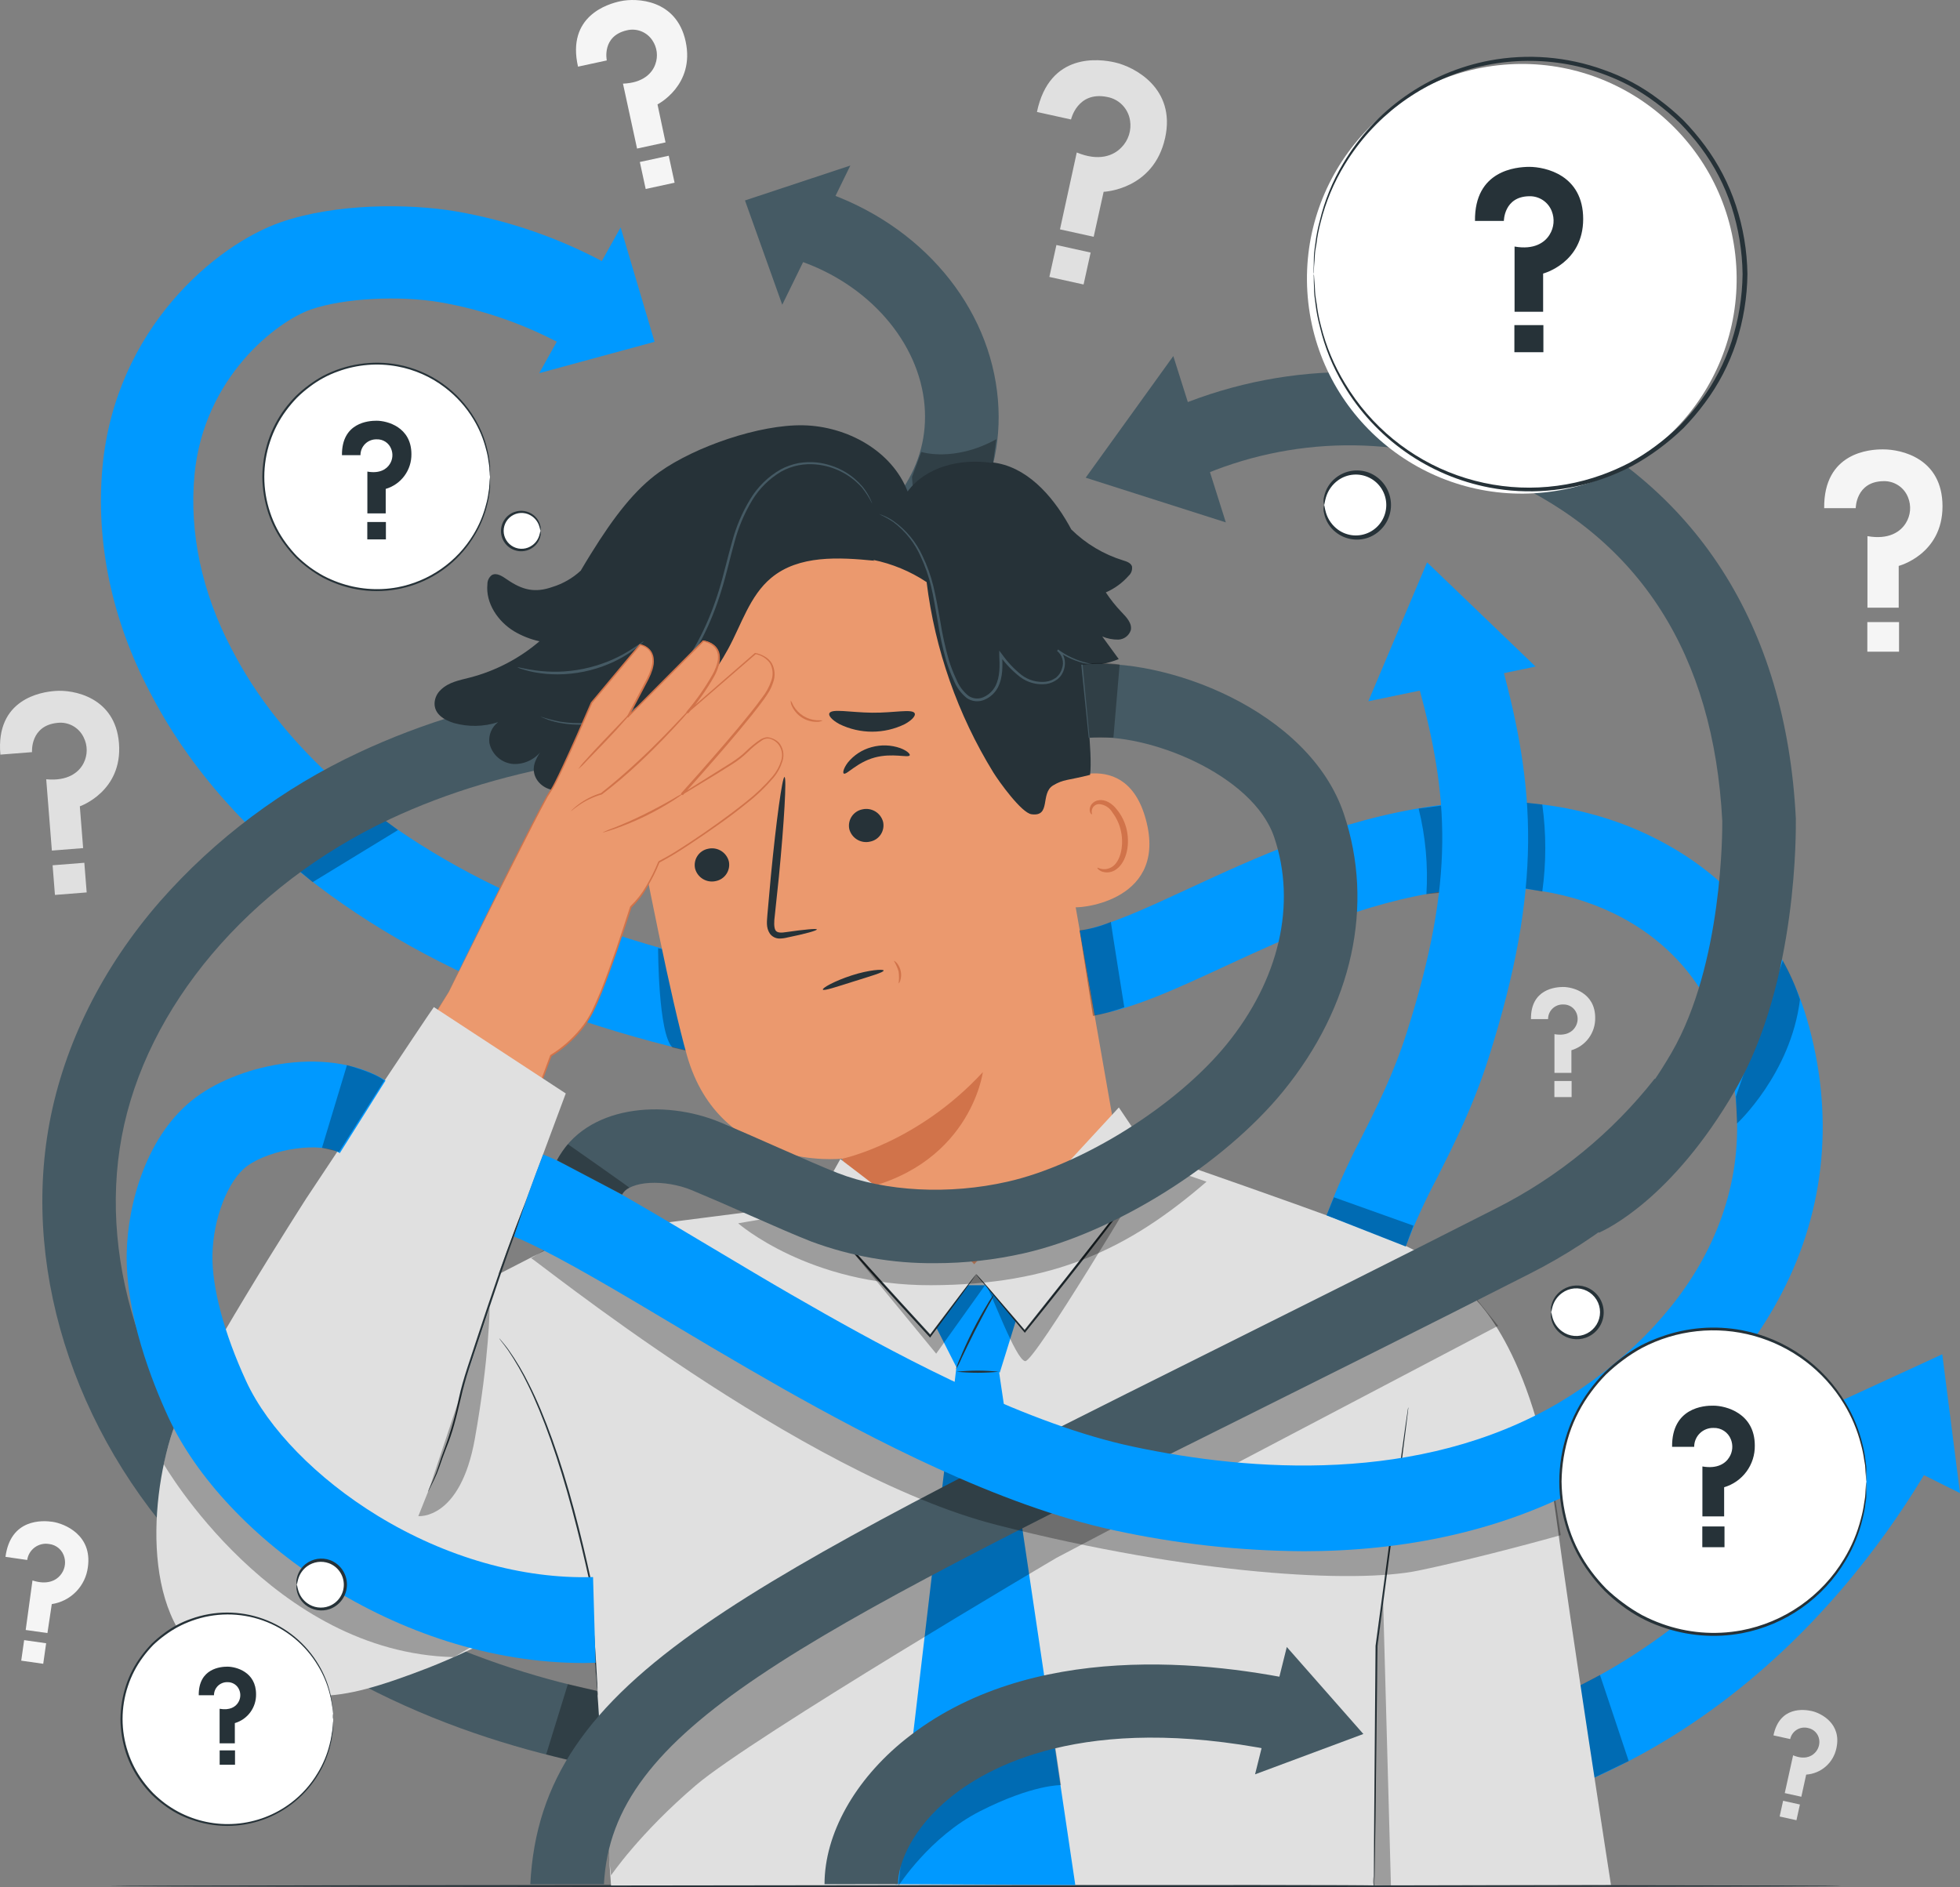 <?xml version="1.0" encoding="UTF-8"?>
<svg id="Layer_1" data-name="Layer 1" xmlns="http://www.w3.org/2000/svg" viewBox="0 0 1963.44 1890.49">
  <rect x="0" y="0" width="1963.44" height="1890.49" fill="#808080" stroke="none"/>
  <defs>
    <style>
      .cls-1, .cls-2, .cls-3, .cls-4, .cls-5, .cls-6, .cls-7, .cls-8, .cls-9, .cls-10 {
        stroke-width: 0px;
      }

      .cls-1, .cls-9 {
        fill: #000;
      }

      .cls-2 {
        fill: #e0e0e0;
      }

      .cls-3 {
        fill: #eb996e;
      }

      .cls-4 {
        fill: #455a64;
      }

      .cls-5 {
        fill: #f5f5f5;
      }

      .cls-6 {
        fill: #09f;
      }

      .cls-7 {
        fill: #d1734a;
      }

      .cls-8 {
        fill: #263238;
      }

      .cls-11, .cls-9 {
        opacity: .3;
      }

      .cls-9 {
        isolation: isolate;
      }

      .cls-10 {
        fill: #fff;
      }
    </style>
  </defs>
  <path class="cls-2" d="M.38,755.98l31.71-2.49s-2.13-26.61,25.53-29.32c5.32-.62,10.69.44,15.38,3.03,4.68,2.59,8.45,6.57,10.76,11.4,2.04,4.01,3.1,8.44,3.1,12.94s-1.06,8.93-3.1,12.94c-4.66,9.28-15.81,18.25-37.46,16.2l5.66,71.43,31.32-2.48-3.31-41.86s43.08-14.81,39.2-63.29c-3.7-46.35-46.09-53.8-63.9-52.27-13.81.96-59.89,8.01-54.89,63.77Z"/>
  <path class="cls-2" d="M84.48,864.33l-31.79,2.51,2.35,29.7,31.79-2.51-2.35-29.7Z"/>
  <path class="cls-2" d="M1533.64,1020.95h17.16c-.01-1.96.37-3.9,1.12-5.7.75-1.81,1.86-3.45,3.26-4.81,1.4-1.37,3.06-2.44,4.88-3.16,1.82-.71,3.77-1.05,5.73-1,2.88-.12,5.72.65,8.14,2.21,2.42,1.56,4.29,3.83,5.37,6.5.9,2.25,1.26,4.68,1.04,7.1-.22,2.41-1.01,4.74-2.3,6.79-2.87,4.79-9.28,9.19-20.86,7.14v38.81h16.99v-22.7c6.97-2.04,13.08-6.32,17.39-12.18,4.3-5.85,6.56-12.96,6.44-20.23,0-25.14-22.52-30.97-32.19-30.97-7.36.09-32.49,1.87-32.15,32.19Z"/>
  <path class="cls-2" d="M1574.37,1082.94h-17.25v16.12h17.25v-16.12Z"/>
  <path class="cls-5" d="M5.48,1559.65l21.78,3.14c.35-2.5,1.2-4.89,2.49-7.06,1.29-2.17,3-4.05,5.03-5.54,2.03-1.49,4.34-2.57,6.79-3.16,2.45-.59,4.99-.68,7.48-.27,3.71.4,7.2,1.94,9.99,4.41,2.79,2.48,4.73,5.76,5.56,9.39.74,3.02.75,6.17.04,9.2-.71,3.02-2.13,5.84-4.13,8.22-4.57,5.58-13.55,10.02-27.97,5.32l-6.8,49.61,21.78,3.09,4.36-29.01c9.25-1.39,17.79-5.76,24.32-12.45,6.53-6.69,10.69-15.34,11.84-24.62,4.57-32.1-23.17-43.56-35.5-45.39-9.5-1.35-41.9-3.66-47.04,35.11Z"/>
  <path class="cls-5" d="M46.23,1646.22l-22.04-3.14-2.93,20.57,22.04,3.14,2.93-20.57Z"/>
  <path class="cls-5" d="M579.03,66.77l28.83-6.23s-5.27-24.22,19.82-30.1c4.81-1.24,9.89-.94,14.51.85,4.63,1.79,8.59,4.98,11.32,9.13,2.34,3.45,3.83,7.41,4.36,11.55.52,4.14.06,8.35-1.35,12.27-3.13,9.1-12.29,18.77-32.45,19.56l14.11,65.03,28.53-6.19-8.06-38.07s37.76-19.04,28.18-63.12C677.73-.7,637.75-2.31,621.5,1.22c-12.55,2.66-54.06,14.81-42.47,65.56Z"/>
  <path class="cls-5" d="M669.91,156.01l-28.95,6.27,5.86,27.03,28.95-6.27-5.86-27.03Z"/>
  <path class="cls-2" d="M1776.57,1738.51l16.77,3.7c.41-1.92,1.2-3.73,2.33-5.33,1.12-1.6,2.56-2.96,4.23-4,1.66-1.04,3.51-1.73,5.45-2.03,1.94-.3,3.91-.22,5.81.26,2.84.53,5.45,1.93,7.46,4.01s3.33,4.73,3.77,7.58c.38,2.41.18,4.87-.58,7.19-.75,2.32-2.05,4.42-3.77,6.14-3.88,4.05-11.06,6.93-21.78,2.44l-8.37,37.85,16.6,3.66,4.87-22.17c7.26-.5,14.15-3.36,19.62-8.15,5.47-4.79,9.21-11.25,10.66-18.38,5.44-24.52-15.33-35.07-24.74-37.16-7.19-1.61-32.1-5.27-38.33,24.4Z"/>
  <path class="cls-2" d="M1803.08,1807.75l-16.84-3.72-3.48,15.74,16.84,3.72,3.48-15.74Z"/>
  <path class="cls-5" d="M1827.36,509.08h31.63s0-26.57,27.62-27.05c5.33-.2,10.57,1.27,15.03,4.2,4.45,2.93,7.87,7.17,9.8,12.14,1.66,4.15,2.33,8.64,1.94,13.1-.4,4.46-1.83,8.76-4.2,12.56-5.36,8.71-17.12,16.9-38.46,13.07v71.66h31.32v-41.82s43.87-11.37,43.87-59.72-41.51-57.02-59.24-57.02c-13.59-.22-59.89,3.05-59.29,58.89Z"/>
  <path class="cls-5" d="M1902.37,623.21h-31.76v29.66h31.76v-29.66Z"/>
  <path class="cls-2" d="M1038.76,112.16l34.15,7.54s6.36-28.66,36.24-22.56c5.79,1.05,11.1,3.88,15.2,8.1,4.1,4.22,6.78,9.61,7.67,15.42.79,4.89.41,9.9-1.1,14.61-1.52,4.72-4.12,9.01-7.62,12.52-7.92,8.23-22.52,14.11-44.65,4.97l-16.81,77.01,33.76,7.45,9.98-45.08s50.05-1.79,61.59-53.97c11.02-49.92-31.19-71.39-50.35-75.66-14.68-3.35-65.38-10.85-78.06,49.66Z"/>
  <path class="cls-2" d="M1092.55,253.02l-34.28-7.58-7.07,31.99,34.28,7.57,7.07-31.99Z"/>
  <path class="cls-8" d="M1844.56,1889.4c0,.61-388.46,1.09-867.53,1.09s-867.58-.61-867.58-1.09,388.34-1.09,867.58-1.09,867.53.35,867.53,1.09Z"/>
  <path class="cls-4" d="M851.84,165.83l-105.55,34.98,37.33,104.5,68.21-139.48Z"/>
  <path class="cls-4" d="M863.73,618.55l-34.41-65.08c67.34-35.59,101.76-87.77,96.88-146.93-5.23-63.6-56.02-121.97-126.32-145.58l23.3-69.7c99.49,33.19,168.75,115.39,176.5,209.39,7.45,88.91-42.29,168.4-135.95,217.89Z"/>
  <g class="cls-11">
    <path class="cls-1" d="M922.89,452.76s32.72,10.63,75.18-12.76l-4.36,31.88-78.41,29.75-1.69-23.91,9.28-24.96Z"/>
  </g>
  <path class="cls-6" d="M846.83,1081.94c-219.67-30.01-397.18-95.22-527.6-193.84-110.51-83.33-154.72-167.44-169.23-195.01-37.98-72.09-54.32-150.07-47.31-225.6,13.07-138.74,113.95-222.46,178.59-244.85,54.75-18.99,127.67-18.99,175.68-10.85,53.11,9.19,104.35,27.04,151.67,52.84l-44.17,81.28c-38.42-20.97-80.02-35.51-123.14-43.04-41.64-7.14-97.36-4.09-129.68,7.1-34.19,11.8-107.68,67.95-116.83,166-5.36,57.59,7.45,117.61,37.03,173.89,12.15,23.04,49.14,93.26,143.14,164.35,117.61,88.9,280.61,148.1,484.38,175.98l-12.54,91.74Z"/>
  <g class="cls-11">
    <path class="cls-1" d="M362.53,804.38l-87.55,47.31,38.25,32.02,85.42-52.14-36.11-27.18Z"/>
  </g>
  <g class="cls-11">
    <path class="cls-1" d="M659.26,949.87s0,86.55,14.51,99.53l30.49,7.23-23.35-101.58-21.65-5.18Z"/>
  </g>
  <path class="cls-6" d="M540.17,373.83l115.56-31.41-34.02-114.61-81.54,146.01Z"/>
  <path class="cls-6" d="M1429.66,1829.34l-13.07-88.56c267.33-39.21,407.33-255.26,455.07-346.34l79.28,41.55c-54.28,103.24-213.44,348.22-521.28,393.35Z"/>
  <path class="cls-6" d="M1963.44,1495.8l-17.77-139.08-135.86,62.51,153.63,76.58Z"/>
  <g class="cls-11">
    <path class="cls-1" d="M1602.81,1678.01l-21.69,11.37,13.76,92.48,36.68-17.64-28.75-86.2Z"/>
  </g>
  <path class="cls-4" d="M627.29,1774.5c-121.09-20.13-292.98-72.05-424.66-202.86-123.06-122.18-181.69-293.37-153.07-446.62,14.77-79.06,53.1-155.95,110.86-222.15,55.29-62.83,123-113.52,198.85-148.89,127.02-59.63,282.01-84.94,473.84-77.5l-2.83,73.58c-179.82-7.02-323.65,16.07-439.74,70.57-141.39,66.38-244.33,188.26-268.59,317.98-24.26,129.72,26.57,275.6,132.55,380.89,117.96,117.18,274.43,163.92,384.98,182.47l-12.2,72.53Z"/>
  <g class="cls-11">
    <path class="cls-1" d="M568.87,1687.16l-21.74,70.43,53.75,13.76-2-77.23-30.01-6.97Z"/>
  </g>
  <path class="cls-3" d="M628.16,773.75c-10.48-55.99.51-113.87,30.79-162.11,30.28-48.24,77.62-83.3,132.6-98.2l11.32-3.05c124.06-26.14,215.49,64.77,238.09,189.53l83.25,475.1-163.83,144.75-91.48-52.27c-7.88-34.85-24.79-106.81-25.05-106.76-.26.05-122.36,13.64-155.68-103.36-15.99-56.59-39.68-175.59-60.02-283.62Z"/>
  <path class="cls-7" d="M844,1160.74s75.18-15.77,140.57-86.68c0,0-12.81,98.22-132.81,119.48l-7.76-32.8Z"/>
  <path class="cls-8" d="M696.29,870.11c1.15,4.37,3.96,8.12,7.83,10.47,3.87,2.34,8.5,3.09,12.91,2.08,2.17-.43,4.23-1.28,6.07-2.51,1.83-1.23,3.41-2.81,4.62-4.66,1.22-1.85,2.05-3.91,2.47-6.09.41-2.17.38-4.41-.09-6.56-1.15-4.39-3.96-8.15-7.84-10.49-3.88-2.34-8.52-3.08-12.93-2.06-2.17.43-4.23,1.28-6.07,2.51-1.83,1.23-3.4,2.82-4.61,4.66-1.22,1.85-2.05,3.92-2.45,6.09-.41,2.17-.37,4.4.1,6.56Z"/>
  <path class="cls-8" d="M667.36,818.84c2.66,1.61,12.81-11.24,30.88-16.08,18.08-4.83,33.72.56,34.85-2.18.69-1.22-2.49-4.62-9.41-7.23-9.27-3.31-19.33-3.66-28.8-1-9.39,2.52-17.73,7.97-23.83,15.55-4.18,5.57-5.01,10.24-3.7,10.93Z"/>
  <path class="cls-8" d="M850.79,830.64c1.17,4.38,3.98,8.12,7.86,10.46,3.88,2.34,8.52,3.07,12.92,2.04,2.17-.42,4.24-1.26,6.09-2.49,1.84-1.23,3.42-2.81,4.64-4.66,1.22-1.85,2.05-3.92,2.46-6.1.41-2.18.36-4.41-.11-6.57-1.17-4.37-3.98-8.11-7.84-10.44-3.87-2.33-8.49-3.07-12.9-2.06-2.17.42-4.24,1.27-6.08,2.5-1.84,1.23-3.42,2.81-4.64,4.66-1.22,1.85-2.06,3.92-2.47,6.09-.41,2.18-.39,4.41.08,6.57Z"/>
  <path class="cls-8" d="M845.31,774.97c2.7,1.61,13.07-11.24,30.88-16.08,17.82-4.83,33.76.57,35.11-2.18.7-1.22-2.48-4.62-9.41-7.23-9.29-3.27-19.35-3.61-28.84-.96-9.38,2.51-17.72,7.95-23.83,15.51-4.36,5.88-5.18,10.24-3.92,10.93Z"/>
  <path class="cls-8" d="M818.26,931.09c0-1.04-11.94,0-30.49,2.66-4.75.78-9.37,1.04-10.98-1.87-1.61-2.92-1.43-8.71-.65-14.5,1.31-12.33,2.66-25.22,4.09-38.77,5.36-55.06,7.89-99.88,5.66-100.19-2.22-.31-8.36,44.3-13.68,99.36-1.22,13.53-2.38,26.49-3.49,38.85-.3,5.71-1.69,12.46,2.53,18.73,1.09,1.47,2.5,2.68,4.12,3.52,1.62.85,3.42,1.31,5.25,1.36,2.73-.01,5.45-.36,8.1-1.04,18.39-3.75,29.75-6.97,29.54-8.1Z"/>
  <path class="cls-8" d="M916.35,714.64c-2.39-4.83-20.69-.39-42.78-.65-22.08-.26-40.38-4.36-42.78.61-1.04,2.31,2.53,6.71,10.19,10.85,10.17,4.97,21.35,7.55,32.67,7.55s22.5-2.58,32.67-7.55c7.45-4.05,11.07-8.49,10.02-10.81Z"/>
  <path class="cls-8" d="M652.12,766c4.83,3.18,18.47-4.88,36.15-9.63,17.69-4.75,33.46-5.57,35.81-10.76,1-2.48-2.44-6.01-9.97-8.23-10.28-2.53-21.05-2.26-31.19.79-10.19,2.69-19.45,8.11-26.79,15.68-5.18,5.84-6.19,10.59-4.01,12.16Z"/>
  <path class="cls-3" d="M1055.05,786.73c1.74-1.39,74.49-43.08,93.74,37.9,19.25,80.98-73.22,86.25-74.05,83.94-.83-2.31-19.69-121.84-19.69-121.84Z"/>
  <path class="cls-7" d="M1099.35,869.37c.3-.35,1.65.66,4.36,1.18,3.69.61,7.48-.22,10.59-2.31,7.84-5.19,11.8-20.48,8.71-35.16-1.43-6.98-4.41-13.56-8.71-19.25-1.36-2.32-3.26-4.28-5.53-5.72-2.27-1.44-4.86-2.32-7.54-2.55-1.72-.06-3.41.5-4.77,1.57-1.36,1.07-2.29,2.58-2.64,4.27-.56,2.53.35,4.01,0,4.36-.34.34-2.04-.96-2.22-4.36-.01-2.12.69-4.17,2-5.83,1.83-2.22,4.46-3.63,7.32-3.92,6.32-1.05,13.33,3.35,17.68,9.06,5.13,6.18,8.66,13.52,10.28,21.39,3.35,16.42-1.39,33.67-12.29,39.86-2.02,1.14-4.28,1.81-6.6,1.97-2.32.16-4.65-.21-6.81-1.06-3.23-1.57-4.09-3.27-3.83-3.49Z"/>
  <path class="cls-8" d="M435.32,704.32c.29-5.09,2.56-9.88,6.32-13.33,7.93-7.71,18.77-9.54,29.05-12.2,25.69-6.66,49.53-19.08,69.7-36.33-8.96-1.99-17.54-5.39-25.44-10.06-16.2-9.89-28.53-28.1-26.7-47-.04-1.77.33-3.53,1.08-5.13.75-1.6,1.88-3.01,3.27-4.1,4.84-2.87,10.67,1.18,15.34,4.36,15.29,10.54,27.79,13.68,45.34,7.53,10.65-3.26,20.42-8.89,28.58-16.47l.74-1.35c3.18-5.36,6.27-10.5,9.37-15.46,23.21-37.5,44.38-64.69,68.73-81.98,35.68-25.4,100.19-47.65,143.97-46.74,43.77.91,88.81,25.48,104.54,66.3,18.43-25.05,53.14-33.19,83.98-28.66l.66-.48c33.97,3.66,59.72,32.49,76.62,62.25.96,1.61,1.79,3.27,2.7,4.92,14.61,14.38,32.46,25.03,52.06,31.06,3.44,1.04,7.4,2.39,8.71,5.79.31,1.76.17,3.56-.42,5.25-.59,1.69-1.6,3.19-2.94,4.38-6.29,7.15-14.08,12.82-22.82,16.6,4.63,7,9.88,13.58,15.68,19.64,4.97,5.18,10.89,11.32,9.32,18.29-.87,2.63-2.53,4.95-4.75,6.62-2.22,1.67-4.89,2.63-7.67,2.74-5.55.08-11.05-.99-16.16-3.13l16.51,22.61c-10.93,4.64-22.79,6.65-34.63,5.88.52,31.49,8.71,88.03,5.92,110.12-21.39,5.53-27.14,4.36-37.11,10.63-13.07,8.02-1.61,31.54-21.56,28.84-10.11-1.35-32.8-33.11-38.2-41.82-35.71-58.06-58.51-123.11-66.87-190.75-16.33-10.83-34.6-18.4-53.79-22.3l1.7.91c-35.85-3.53-75.97-5.88-103.63,17.21-21.47,17.86-29.71,46.57-43.08,71.09-25.35,46.48-59.5,76.23-110.42,90.78,3.92,36.86,16.55,95.57,22.82,129.33l-44.48-59.89v.3c-3.22-3.39-6.1-6.88-8.71-10.36l-.91-1.05c-4.36-5.79-9.01-11.36-13.94-16.68l-.26.34c-14.24,20.26-46.7,2.27-37.11-20.56,1.92-4.54,4.5-8.77,7.67-12.54-3.14,4.93-7.5,8.97-12.66,11.72-5.16,2.75-10.94,4.11-16.79,3.96-5.83-.35-11.38-2.62-15.79-6.45-4.41-3.83-7.44-9-8.61-14.72-.49-3.92.06-7.9,1.59-11.55,1.53-3.65,3.99-6.83,7.13-9.23-14.4,4.67-29.87,4.96-44.43.83-9.32-2.92-19.56-8.75-19.21-19.95Z"/>
  <path class="cls-4" d="M880.33,514.88c5.01,2.31,9.85,4.99,14.46,8.01,12.05,9.05,21.56,21.05,27.62,34.85,4.38,9.42,7.81,19.25,10.24,29.36,2.66,10.89,4.36,22.78,6.71,35.28,1.99,13.23,4.79,26.33,8.41,39.2,2.03,6.79,4.56,13.41,7.58,19.82,2.76,6.97,7.26,13.12,13.07,17.86,2.61,1.81,5.66,2.92,8.83,3.2,3.17.28,6.36-.27,9.25-1.59,5.6-2.43,10.2-6.68,13.07-12.07,5.49-10.71,4.7-22.47,4.36-32.84l-2.44.87c5.72,8.07,12.58,15.26,20.38,21.34,7.47,5.64,16.84,8.17,26.14,7.06,4.3-.58,8.36-2.35,11.72-5.09,3.1-2.66,5.3-6.2,6.31-10.15,1.03-3.63,1.03-7.47,0-11.1-.97-3.38-3.1-6.31-6.01-8.28l-.96,1.39c8.97,6.44,19.2,10.89,30.01,13.07,2.87.61,5.78,1,8.71,1.18.99.12,1.98.12,2.96,0-.95-.28-1.93-.46-2.92-.52-2.93-.37-5.84-.89-8.71-1.57-10.53-2.53-20.45-7.11-29.19-13.5l-1,1.43c2.55,2.02,4.41,4.78,5.31,7.91.9,3.12.8,6.46-.3,9.52-.96,3.53-2.96,6.69-5.75,9.06-3.08,2.39-6.76,3.9-10.63,4.36-8.66.93-17.34-1.5-24.26-6.79-7.53-6.01-14.16-13.07-19.69-20.95l-2.61-3.4v4.36c.48,10.37,1.04,21.78-3.96,31.36-2.59,4.78-6.68,8.57-11.63,10.8-2.45,1.15-5.17,1.62-7.87,1.38-2.7-.24-5.29-1.18-7.51-2.73-5.42-4.44-9.61-10.19-12.15-16.73-2.98-6.28-5.49-12.77-7.49-19.42-3.61-12.71-6.45-25.63-8.49-38.68-2.18-12.5-4.36-24.39-7.01-35.41-2.53-10.24-6.12-20.18-10.72-29.66-6.33-13.95-16.25-25.98-28.75-34.85-4.58-3.27-9.67-5.74-15.07-7.32Z"/>
  <path class="cls-4" d="M541.61,717.95s.35.22,1.13.57l3.48,1.43c1.87.84,3.81,1.52,5.79,2.05,2.66.84,5.37,1.52,8.1,2.05,17.61,3.42,35.78,2.37,52.88-3.05,25.46-7.91,48.09-23.04,65.12-43.56,19.6-22.7,34.32-52.71,44.43-85.47,5.18-16.42,8.71-32.8,13.07-48.22,3.91-14.91,9.91-29.2,17.82-42.43,7.18-11.9,17.21-21.83,29.19-28.88,5.44-3.03,11.32-5.17,17.43-6.36,5.74-1.07,11.61-1.34,17.42-.79,17.67,1.64,34.06,9.88,45.91,23.09,4.05,5.03,7.53,10.49,10.36,16.29-.07-.42-.2-.83-.39-1.22l-1.44-3.49c-2.07-4.39-4.66-8.51-7.71-12.29-4.96-5.86-10.84-10.86-17.43-14.81-8.83-5.22-18.68-8.48-28.88-9.58-5.94-.58-11.94-.36-17.82.65-6.38,1.2-12.55,3.38-18.25,6.49-12.4,7.13-22.78,17.29-30.18,29.53-8.16,13.38-14.32,27.88-18.3,43.04-4.57,15.55-8.06,31.88-13.07,48.13-10.02,32.54-24.57,62.2-43.56,84.63-16.69,20.24-38.82,35.26-63.77,43.3-16.78,5.47-34.65,6.81-52.06,3.88-6.52-1.29-12.97-2.96-19.3-5.01Z"/>
  <path class="cls-4" d="M518.35,668.51c1.56.86,3.23,1.51,4.97,1.92,4.61,1.48,9.33,2.62,14.11,3.4,7.1,1.19,14.28,1.77,21.47,1.74,17.7-.08,35.21-3.7,51.49-10.63,6.63-2.81,12.99-6.19,19.04-10.1,4.07-2.61,7.95-5.53,11.59-8.72,2.57-2.26,3.92-3.57,3.79-3.74-.13-.17-6.06,4.36-16.47,10.71-6.07,3.62-12.4,6.76-18.95,9.41-16.08,6.49-33.19,10.02-50.53,10.42-7.08.13-14.15-.25-21.17-1.13-11.98-1.53-19.21-3.79-19.34-3.27Z"/>
  <path class="cls-8" d="M885.16,972.29c.31,1.79-13.37,5.71-29.97,10.93-16.59,5.23-30.14,9.8-30.88,8.15-.74-1.65,11.89-8.71,28.97-14.24,17.08-5.53,31.88-6.53,31.88-4.84Z"/>
  <path class="cls-7" d="M824.18,721.74c-1.86,1.04-3.98,1.52-6.1,1.39-5.14.08-10.18-1.36-14.5-4.13-4.38-2.7-7.87-6.6-10.07-11.24-1.04-1.85-1.52-3.97-1.39-6.1,1.01,1.75,1.93,3.55,2.74,5.4,2.42,4.12,5.8,7.61,9.85,10.15,4.05,2.52,8.66,4.01,13.41,4.36,2.02-.05,4.04.02,6.06.17Z"/>
  <path class="cls-7" d="M900.19,985.15c.55-3.94.55-7.95,0-11.89-1.14-3.81-2.77-7.45-4.83-10.84,0,0,1.44.52,3,2.26,1.99,2.38,3.36,5.22,3.98,8.26.63,3.04.48,6.19-.41,9.16-.61,2-1.48,3.18-1.75,3.05Z"/>
  <path class="cls-3" d="M449.57,993.77s95.39-193.49,101.93-201.29c6.54-7.8,41.3-88.69,41.3-88.69l48.44-58.11s22.82,3.44,8.32,32.93l-20.61,39.2,75.75-76.1s22.47,2.61,13.72,26.44c-6.49,17.73-29.62,45.13-29.62,45.13l67.99-59.02s28.31,4.36,14.72,34.06c-8.71,19.3-88.12,106.9-88.12,106.9,0,0,39.55-24.44,52.27-32.54,12.72-8.1,25.4-25.74,34.63-24.09,9.23,1.65,25.35,15.99,1.3,43.25-24.05,27.27-91.48,70.74-101.45,76.14l-9.89,5.4s-11.67,30.49-28.19,44.95c0,0-27.14,85.98-40.81,109.64-9.78,15.99-23.22,29.42-39.2,39.2l-41.73,112.73-119.57-82.02,58.81-94.14Z"/>
  <path class="cls-7" d="M449.57,993.77s-1.26,2.18-3.79,6.27c-2.53,4.1-6.27,10.28-11.2,18.3l-43.21,69.69v-.61l119.18,82.29-1.05.3c12.5-33.8,26.57-71.87,41.65-112.77.07-.17.19-.31.34-.4,11.43-7.06,21.6-15.96,30.1-26.35,4.41-5.36,8.2-11.21,11.28-17.43,3.05-6.31,5.88-13.07,8.71-19.64,10.59-26.92,20.17-55.58,29.66-85.16.06-.14.15-.28.26-.39,6.22-5.95,11.56-12.75,15.85-20.21,4.64-7.83,8.69-16,12.11-24.44.08-.2.22-.36.39-.48,5.01-2.79,10.15-5.4,14.99-8.45,4.83-3.05,9.8-6.14,14.68-9.37,9.76-6.45,19.52-13.07,29.19-20.04,9.67-6.97,19.38-14.2,28.79-21.78,9.62-7.52,18.46-15.98,26.4-25.26,3.94-4.69,6.9-10.13,8.71-15.99.91-2.85,1.08-5.89.49-8.82-.59-2.93-1.91-5.67-3.85-7.96-1.99-2.22-4.53-3.89-7.36-4.83-1.4-.41-2.87-.5-4.31-.28s-2.81.77-4.01,1.58c-5.24,3.47-10.12,7.45-14.55,11.89-4.63,4.5-9.73,8.5-15.2,11.94l-16.42,10.28-33.58,20.39c-.11.07-.23.12-.35.14-.13.02-.26.02-.39-.01-.13-.03-.25-.08-.35-.16-.11-.07-.2-.17-.26-.28-.12-.17-.19-.37-.19-.59s.07-.42.19-.59l18.29-20.51c17.43-19.87,34.85-39.68,50.97-59.89,4.05-5.05,8.01-10.15,11.76-15.38,3.93-4.97,7-10.56,9.06-16.55,1.1-2.86,1.58-5.91,1.39-8.96-.18-3.06-1.03-6.03-2.48-8.73-1.77-2.47-4.01-4.56-6.58-6.16-2.58-1.6-5.45-2.67-8.44-3.16h.78l-68.08,58.94c-.18.17-.42.28-.68.28s-.49-.1-.67-.28c-.14-.18-.22-.41-.22-.63s.08-.45.22-.63c9.74-11.45,18.39-23.79,25.83-36.86,1.8-3.19,3.26-6.56,4.36-10.06,1.2-3.34,1.57-6.93,1.09-10.45-.54-3.46-2.38-6.57-5.14-8.72-2.78-2.12-6.04-3.49-9.5-4.01l.74-.26-75.71,75.97c-.16.16-.38.25-.61.25s-.45-.09-.61-.25c-.11-.15-.17-.33-.17-.52s.06-.37.17-.52l20.17-38.29c1.56-3.1,2.85-6.32,3.87-9.62.49-1.63.86-3.29,1.14-4.97.15-1.65.15-3.32,0-4.97-.24-3.27-1.61-6.35-3.88-8.71-2.31-2.25-5.23-3.77-8.41-4.36l.7-.3-48.52,58.02c-9.89,22.83-19.48,44.56-29.01,64.91-2.4,5.09-4.79,10.1-7.28,14.98-1.26,2.44-2.52,4.79-3.96,7.14-1.44,2.35-2.92,4.36-4.36,6.75-5.14,9.23-9.8,18.38-14.38,27.18-18.12,35.28-33.41,65.86-46,90.91l-28.88,57.72c-3.27,6.58-5.79,11.59-7.54,14.99-1.74,3.39-2.61,5.09-2.61,5.09,0,0,.78-1.74,2.44-5.18l7.36-15.11,28.49-57.89c12.46-25.09,27.66-55.71,45.69-91.08,4.58-8.71,9.19-17.94,14.33-27.23,1.33-2.36,2.78-4.64,4.36-6.84,1.39-2.22,2.66-4.66,3.87-7.06,2.49-4.84,4.84-9.85,7.23-14.95,9.5-20.34,19.04-42.08,28.88-64.94l48.56-58.11c.09-.1.2-.17.31-.22.12-.05.26-.06.39-.04,3.54.64,6.8,2.36,9.32,4.93,2.54,2.61,4.09,6.03,4.36,9.67.2,1.78.2,3.57,0,5.36-.27,1.76-.65,3.51-1.13,5.23-1.07,3.39-2.41,6.7-4.01,9.89l-20.13,38.38-1.35-1c24.22-24.39,49.47-49.76,75.75-76.1.12-.06.24-.09.37-.09s.25.03.37.09c3.78.55,7.36,2.05,10.41,4.36,3.11,2.41,5.18,5.92,5.79,9.8.56,3.81.18,7.69-1.09,11.32-1.07,3.62-2.53,7.11-4.36,10.41-7.5,13.21-16.26,25.66-26.14,37.2l-1.35-1.31,67.99-59.06c.1-.09.22-.15.35-.19.13-.04.26-.05.39-.03,3.24.61,6.35,1.77,9.19,3.44,2.93,1.63,5.4,3.96,7.19,6.79,1.6,2.93,2.55,6.17,2.78,9.5.23,3.33-.26,6.67-1.43,9.8-1,3.12-2.33,6.13-3.96,8.97-1.61,2.83-3.53,5.44-5.36,8.1-3.83,5.27-7.8,10.37-11.85,15.46-16.24,20.26-33.5,40.08-51.05,59.98l-18.29,20.52-1.22-1.48,33.02-20.65c10.89-7.06,22.35-13.07,31.36-21.78,4.57-4.54,9.57-8.61,14.94-12.16,1.46-.82,3.03-1.43,4.66-1.83,1.71-.34,3.49-.23,5.14.35,3.1.81,5.95,2.4,8.27,4.62,2.15,2.51,3.63,5.53,4.29,8.77.66,3.24.49,6.59-.5,9.75-1.83,6.1-4.86,11.78-8.93,16.68-8,9.41-16.95,17.99-26.7,25.57-9.45,7.71-19.12,14.94-28.84,21.78-9.71,6.84-19.51,13.64-29.32,20.04-4.88,3.23-9.76,6.36-14.72,9.41-4.97,3.05-10.07,5.71-15.03,8.49l.4-.48c-3.44,8.55-7.54,16.8-12.29,24.7-4.32,7.67-9.72,14.69-16.03,20.83l.26-.44c-9.54,29.66-19.13,58.28-29.8,85.29-2.66,6.71-5.49,13.33-8.71,19.74-3.16,6.33-7.02,12.29-11.5,17.77-8.61,10.52-18.92,19.53-30.49,26.66l.35-.4-42.08,112.73c-.03.09-.07.16-.12.23-.06.07-.12.12-.21.16-.08.04-.16.06-.25.06-.09,0-.17-.02-.25-.05l-119.09-82.5c-.07-.09-.11-.2-.11-.31s.04-.22.11-.3c18.86-30.14,33.58-53.62,43.56-69.69l11.41-18.12c2.35-4.27,3.96-6.36,3.96-6.36Z"/>
  <path class="cls-7" d="M699.64,701.05c-1.22,1.87-2.6,3.64-4.14,5.27-2.79,3.31-6.92,8.06-12.06,13.81-10.41,11.5-25.05,27.14-42.3,43.3-12.13,11.48-24.87,22.3-38.16,32.41-8.25,2.34-16.07,6.02-23.13,10.89-5.05,3.48-7.58,5.88-7.71,5.75-.13-.13.52-.74,1.69-1.87,1.75-1.64,3.58-3.18,5.49-4.62,6.99-5.2,14.83-9.14,23.17-11.63h-.26c11.02-8.71,24.17-19.82,37.81-32.62,17.43-16.12,31.98-31.54,42.6-42.78l12.55-13.37c1.37-1.62,2.85-3.13,4.44-4.53Z"/>
  <path class="cls-7" d="M632.52,713.29c-2.09,3.22-4.47,6.22-7.14,8.97-4.62,5.36-11.2,12.59-18.69,20.38l-19.16,19.87c-2.54,2.88-5.29,5.56-8.23,8.01,2.1-3.2,4.51-6.19,7.19-8.93,4.7-5.32,11.37-12.51,18.82-20.3l19.08-19.95c2.5-2.9,5.22-5.59,8.15-8.06Z"/>
  <path class="cls-7" d="M685.14,794.27c-.83.87-1.77,1.63-2.78,2.26-1.87,1.35-4.62,3.23-8.1,5.49-9.09,5.76-18.48,11.01-28.14,15.73-9.68,4.69-19.61,8.84-29.75,12.41-3.92,1.35-7.1,2.39-9.32,3-1.12.42-2.29.68-3.48.79,4.01-1.92,8.12-3.61,12.33-5.05,7.62-3.05,18.08-7.45,29.36-13.07,11.28-5.62,21.17-10.98,28.27-15.11,3.74-2.38,7.63-4.53,11.63-6.45Z"/>
  <path class="cls-2" d="M434.63,1008.89c-4.36,5.53-127.8,191.67-127.8,191.67,0,0-116.74,181.9-133.82,233.09-24.92,74.71-30.49,204.25,50.09,238.97,80.59,34.72,108.33,35.85,205.56-1.65,60.37-23.77,116.99-56.14,168.1-96.09l-19.08-338.55-78.41,40.25,67.48-181.16-132.12-86.51Z"/>
  <path class="cls-2" d="M1473.22,1296.99s62.77,50.22,85.51,221.37c14.33,108.07,55.06,369.91,55.06,369.91l-237.31.52s-47.7-337.85-42.82-342.94c4.88-5.1,139.57-248.86,139.57-248.86Z"/>
  <path class="cls-2" d="M577.68,1236.31l267.15-34.28s50.4,80.72,149.06,64.95c138.52-22.13,135.04-119.84,135.04-119.84,0,0,230.51,79.15,275.12,99.14,26.48,11.66,50.09,28.96,69.18,50.7,0,0-81.89,317.99-84.46,321.82-2.57,3.84-18.07,272.99-12.28,270.08,2.48-1.31-751.89,0-764.39,0l-22.7-320.95-78.84-273.73,67.13-57.89Z"/>
  <path class="cls-8" d="M534.29,1186.61c-.28,1.07-.64,2.12-1.09,3.13-.83,2.22-1.96,5.14-3.39,8.72-2.92,7.71-7.23,18.82-12.29,32.71-10.19,27.66-23.26,66.26-37.33,108.9-6.97,21.47-14.42,41.55-18.56,60.59-2.31,9.5-4.36,18.51-6.75,26.88-2.16,7.78-4.77,15.43-7.8,22.91-2.7,6.88-4.92,13.07-6.8,18.69-1.63,4.76-3.55,9.41-5.75,13.94-1.79,3.7-3.22,6.57-4.36,8.71-.47,1.01-1,1.99-1.61,2.92.36-1.05.78-2.09,1.26-3.09l3.92-8.71c2.07-4.54,3.87-9.19,5.4-13.94,1.74-5.58,3.92-11.94,6.58-18.82,5.94-16.2,10.63-32.83,14.03-49.75,4.09-19.13,11.54-39.2,18.47-60.77,14.07-42.73,27.36-81.28,37.89-108.9,5.23-13.77,9.72-24.87,13.07-32.5l3.74-8.71c.36-1.01.82-1.99,1.35-2.92Z"/>
  <path class="cls-8" d="M598.85,1698.87c-.14-.73-.25-1.47-.31-2.22,0-1.61-.3-3.74-.56-6.4-.44-5.79-1.09-13.94-1.92-24.18-1.53-20.86-3.62-50.14-6.14-84.42-4.7-21.3-10.24-44.65-16.73-68.91-13.41-50.27-29.23-94.79-44.3-125.37-5.83-12.08-12.53-23.73-20.04-34.85-2.74-3.92-5.09-6.75-6.58-8.71l-1.69-2.31-.52-.83s.26.22.69.7l1.83,2.18c1.57,1.96,4.05,4.75,6.88,8.71,7.8,11.05,14.7,22.7,20.65,34.85,15.46,30.49,31.54,75.14,44.95,125.45,6.53,24.3,11.98,47.7,16.64,69.04,2.22,34.32,4.09,63.6,5.44,84.46.56,10.24,1.04,18.43,1.39,24.22,0,2.7,0,4.83.26,6.4.12.72.13,1.45.05,2.18Z"/>
  <path class="cls-8" d="M1376.39,1888.92v-17.64c0-12.29,0-29.84.22-51.45.35-43.56.83-103.59,1.35-169.88v-1.04c8.71-65.99,16.94-125.72,22.78-169.1l7.14-51.31c.87-5.97,1.57-10.63,2.04-13.94.22-1.48.44-2.7.57-3.62.04-.42.12-.83.26-1.22.04.42.04.84,0,1.26l-.4,3.66c-.39,3.31-.96,7.97-1.7,13.94-1.52,12.24-3.74,29.71-6.49,51.31-5.71,43.56-13.59,103.1-22.26,169.14v1.05c-.74,66.34-1.44,126.32-1.96,169.88-.35,21.78-.61,39.2-.83,51.44,0,5.97-.22,10.67-.3,13.98v3.66c-.48.7-.4-.13-.44-.13Z"/>
  <path class="cls-6" d="M958.61,1365.16l-61.59,522.37,180.17.87-77.76-523.24h-40.81Z"/>
  <g class="cls-11">
    <path class="cls-1" d="M164.08,1466.87s109.29,189.09,290.67,193.23l41.38-24.52-308.18-244.68s-18.25,46.96-23.87,75.97Z"/>
  </g>
  <path class="cls-2" d="M818.26,1203.3l23.56-42.12s135.86,103.33,133.99,105.46c0,0,142.75-154.9,145.01-157.2l31.58,46.91s-126.11,162.43-127.85,163.83c-1.74,1.39-79.41-14.03-79.41-14.03l-65.69-30.93-61.2-71.92Z"/>
  <path class="cls-6" d="M938,1330.01l22.74,44.87h40.86l16.08-51.8-30.19-35.55h-17.86l-31.63,42.47Z"/>
  <path class="cls-8" d="M977.81,1276.34c-.18.47-.43.91-.74,1.31l-2.39,3.48-9.28,13.07-32.93,44.82-.74,1-.79-.91-30.49-33.23c-22.78-25-43.21-47.92-57.58-64.73-7.23-8.4-13.07-15.33-16.77-20.21-1.96-2.44-3.31-4.36-4.36-5.71-.52-.65-.98-1.35-1.35-2.09.64.54,1.21,1.15,1.7,1.83,1.09,1.22,2.57,3.09,4.62,5.44,4.01,4.7,9.89,11.46,17.43,19.73,14.68,16.6,35.24,39.21,58.02,64.3l30.49,33.32h-1.53l33.54-44.34,9.76-12.63c1.04-1.31,1.96-2.4,2.66-3.31.21-.4.46-.78.74-1.13Z"/>
  <path class="cls-8" d="M1154.41,1166.05c1.57.61-7.36,14.33-22.78,35.06-15.42,20.74-37.33,49.18-61.85,80.15-15.34,19.43-29.89,37.55-42.47,53.06l-.69.87-.74-.87-34.85-41.78-10.01-11.85-2.53-3.18c-.31-.36-.57-.75-.79-1.18.39.29.73.63,1.04,1l2.7,2.96,10.15,11.54,35.59,41.3h-1.44l42.25-53.19c24.52-31.02,46.61-59.15,62.33-79.76,15.73-20.6,24.91-33.89,24.09-34.15Z"/>
  <path class="cls-8" d="M957.64,1371.74c1.08-4.01,2.54-7.9,4.36-11.63,2.92-7.06,7.19-16.68,12.45-27.09,5.27-10.41,10.5-19.56,14.51-26.14,1.98-3.62,4.28-7.04,6.88-10.24-1.54,3.81-3.41,7.48-5.58,10.98-3.66,6.71-8.71,15.94-13.89,26.14-5.19,10.19-9.76,19.86-13.07,26.74-1.59,3.89-3.48,7.65-5.66,11.24Z"/>
  <path class="cls-8" d="M1000.6,1374.18c-14.11,1.4-28.32,1.4-42.43,0,14.11-1.45,28.32-1.45,42.43,0Z"/>
  <g class="cls-11">
    <path class="cls-1" d="M833.98,1229.78l103.84,126.32,49.53-69.39-9.54-10.36-46.17,61.98-97.66-108.55Z"/>
  </g>
  <g class="cls-11">
    <path class="cls-1" d="M987.36,1286.71c5.32,7.1,30.18,75.96,39.64,76.88,9.45.91,118.87-183.17,118.87-183.17l-119.27,153.29-39.25-47Z"/>
  </g>
  <g class="cls-11">
    <path class="cls-1" d="M429.92,1491.66l-10.85,27.18s42.04,4.36,56.63-77.54c14.59-81.89,14.77-131.64,14.77-131.64l-60.55,181.99Z"/>
  </g>
  <g class="cls-11">
    <path class="cls-1" d="M1393.38,1888.97l-7.8-284.22-5.97,45.08-3.35,238.8,17.12.34Z"/>
  </g>
  <g class="cls-11">
    <path class="cls-1" d="M739.46,1225.51s71,62.42,193.1,62.03c122.1-.39,197.37-35.59,276.08-103.71l-44.69-15.51s-71.79,48.92-184.65,51.06c-112.87,2.13-182.04-3.84-182.04-3.84l-57.8,9.97Z"/>
  </g>
  <path class="cls-9" d="M899.97,1889.4s31.14-49.18,81.76-74.92c52.97-26.92,81.11-26.14,81.11-26.14l-6.1-41.03-75.01,2-66.82,52.27-9.15,33.97-5.79,53.84Z"/>
  <g class="cls-11">
    <path class="cls-1" d="M612.13,1878.78s28.23-41.86,84.9-90.25c56.67-48.4,361.33-227.9,361.33-227.9l442.35-232.43-25.4-31.5-703.4,341.42-170.84,149.28,11.07,91.39Z"/>
  </g>
  <path class="cls-4" d="M604.99,1887.62h-73.75c5.19-103.71,57.24-178.6,174.68-259.88,107.9-74.7,275.17-158.08,506.69-273.51,84.81-42.29,180.91-90.21,286.19-143.74,61.77-31.15,115.97-75.46,158.78-129.81l58.11,45.22c-49.47,62.88-112.11,114.16-183.52,150.23-105.54,53.62-201.77,101.62-286.71,143.96-447.66,223.2-632.75,312.02-640.45,467.53Z"/>
  <path class="cls-6" d="M584.6,1665.99c-187.04,0-360.5-126.11-415.95-246.2-16.12-34.85-42.95-102.63-41.73-164.35.96-49.09,19.73-119.44,69.39-156.21,23.57-17.42,56.63-29.83,90.74-34.15,38.51-4.79,73.75,1.35,99.14,17.42l-45.78,72.7c-18.6-11.71-69-4.58-93,13.07-18.99,14.03-33.89,52.27-34.59,88.82-.65,32.54,11.67,78.67,33.8,126.63,21.78,47.31,71.05,97.66,131.55,134.68,68.17,41.73,144.88,63.64,215.92,61.51l2.49,85.86c-4.19.13-8.19.22-11.98.22Z"/>
  <g class="cls-11">
    <path class="cls-1" d="M322.55,1149.85l25-82.76s28.36,7.45,37.33,15.46l-45.3,71.44"/>
  </g>
  <g class="cls-11">
    <path class="cls-1" d="M531.98,1260.45c1.74-.87,270.07,217.06,466.57,267.24,196.49,50.18,358.88,58.85,422.09,45.78,63.2-13.07,142.83-35.54,142.83-35.54l-9.23-60.77s-230.61,17.82-381.06,8.02c-150.46-9.8-513.53-224.73-513.53-224.73l-72.09-34.59-55.58,34.59Z"/>
  </g>
  <path class="cls-6" d="M1305.47,1554c-63.34-.37-126.46-7.32-188.35-20.74-116.52-24.79-245.81-93.04-332.93-142.22-21.78-12.33-45.47-26.13-72.22-41.86-18.08-10.67-35.59-21.13-52.27-31.1-60.76-36.33-114.47-67.21-144.79-79.28,9.32-28.8,19.03-56.28,29.19-82.2,36.72,14.59,93.08,47.92,159.64,87.73,16.64,9.93,34.02,20.3,51.96,30.93,26.14,15.51,49.44,28.92,70.79,40.99,82.19,46.39,203.56,110.68,308.53,132.99,117.61,25,286.93,37.68,425.88-43.56,64.77-38.42,117.26-91.25,147.54-149.32,34.54-66.26,40.94-137.56,19.03-211.96-32.45-110.12-144.75-171.19-279.48-151.85-84.03,12.02-156.81,45.82-221.24,75.62-48.52,22.48-90.43,41.91-130.07,48.92l-14.94-84.59c28.62-5.05,65.82-22.3,108.9-42.25,66.21-30.71,148.67-68.91,245.15-82.76,87.12-12.5,169.32,1.44,237.19,40.38,66.21,37.51,115.28,99.26,136.87,172.23,28.01,95.09,19.3,190.53-25.27,275.95-38.15,73.18-100.49,136.56-180.29,183.35-95.49,55.97-201.12,74.62-298.82,74.62Z"/>
  <g class="cls-11">
    <path class="cls-1" d="M1443.9,807.03c10.85,32.36,4.36,86.81,4.36,86.81l-19.34,1.87c1.76-28.79-.87-57.68-7.8-85.68l22.78-3Z"/>
  </g>
  <g class="cls-11">
    <path class="cls-1" d="M1545,806.03c4,28.9,4,58.22,0,87.11l-19.16-3.48v-85.82l19.16,2.18Z"/>
  </g>
  <g class="cls-11">
    <path class="cls-1" d="M1738.93,1098.58l1.18,26.92s53.88-49.92,63.03-124.14c-4.44-13.52-10.2-26.56-17.21-38.94l-47,136.17Z"/>
  </g>
  <g class="cls-11">
    <path class="cls-1" d="M1112.8,923.55c0,1.44,13.46,85.51,13.46,85.51-10.2,3.75-20.69,6.67-31.36,8.71l-13.46-85.72c10.82-1.25,21.39-4.11,31.36-8.49Z"/>
  </g>
  <path class="cls-4" d="M936.96,1265.46c-42.48.45-84.69-6.94-124.49-21.78-15.55-6.06-37.29-15.64-60.33-25.75-19.47-8.71-39.6-17.42-58.81-25.48-27.14-11.32-62.68-9.85-70.13,4.36l-65.34-34.37c28.79-55.23,106.85-61.81,163.7-38.07,19.82,8.32,40.29,17.43,60.07,26.14,22.3,9.8,43.34,19.08,57.41,24.57,48.13,18.73,111.82,22.04,170.36,8.71,74.97-16.94,169.14-75.92,219.15-137.26,53.05-65.08,70.52-140.78,47.91-207.74-21.34-63.21-127.76-105.46-185.83-99.58l-7.45-73.27c83.89-8.71,227.95,45.44,263.01,149.33,30.88,91.48,8.71,192.66-60.59,277.78-60.11,73.75-169.45,142.09-260,162.52-29.09,6.57-58.82,9.89-88.65,9.89Z"/>
  <path class="cls-4" d="M825.97,1887.57c0-50.1,30.1-104.28,80.72-144.92,124.76-100.19,307.18-78.63,404.85-56.84l-16.03,71.87c-197.46-43.99-299.47,7.67-342.73,42.38-39.21,31.54-53.19,66.82-53.19,87.43l-73.62.09Z"/>
  <path class="cls-4" d="M1257.25,1777.54l108.51-40.42-76.71-87.16-31.8,127.59Z"/>
  <g class="cls-11">
    <path class="cls-1" d="M1121.61,665.68l-6.23,73.27h-23.96l-6.93-73.57c12.33-1.66,24.82-1.56,37.12.3Z"/>
  </g>
  <g class="cls-11">
    <path class="cls-1" d="M568.87,1146.24s62.29,43.56,61.47,43.56c-3.08,1.41-5.6,3.82-7.14,6.84l-65.34-34.37c3.22-5.64,6.9-11.01,11.02-16.03Z"/>
  </g>
  <path class="cls-4" d="M1175.36,356.71l-87.77,121.84,140.39,44.78-52.62-166.62Z"/>
  <path class="cls-4" d="M1601.72,1234.96l-29.44-67.48h-.48c.52-.22,51.75-25,102.67-112.86,51.36-88.6,50.92-223.29,50.83-232.26-8.71-166.53-82.37-282.09-219.36-343.51l-2.22-.79c-46.48-20.46-96.62-31.32-147.39-31.92-50.78-.61-101.16,9.05-148.11,28.39l-32.1,13.29-28.1-68.08,32.15-13.07c56.17-23.12,116.43-34.66,177.17-33.91,60.74.75,120.69,13.76,176.27,38.26l2.53,1.09c162.18,72.74,253.04,213.7,262.84,407.67v1.09c0,6.58,2.66,161.91-60.68,271.16-63.34,109.25-129.24,139.61-136.56,142.92Z"/>
  <path class="cls-6" d="M1408.18,1248.69l-79.28-31.14c9.72-26.01,21.05-51.38,33.93-75.97,16.34-32.28,33.19-65.65,46.57-107.73,48.48-152.46,41.94-236.39,11.63-346.91l82.76-22.78c34.06,124.02,42.12,223.77-12.59,395.74-15.46,48.66-34.85,86.77-51.75,120.4-11.76,22.16-22.2,45-31.28,68.39Z"/>
  <path class="cls-6" d="M1538.26,667.77l-108.68-104.41-58.85,139.18,167.53-34.76Z"/>
  <g class="cls-11">
    <path class="cls-1" d="M1328.91,1217.45l7.32-18.03,79.67,28.44-7.71,20.83-79.28-31.24Z"/>
  </g>
  <path class="cls-10" d="M1548.24,493.19c118.13-13.12,203.26-119.53,190.13-237.66-13.13-118.13-119.53-203.26-237.66-190.13-118.13,13.13-203.26,119.53-190.13,237.66,13.13,118.13,119.53,203.25,237.66,190.13Z"/>
  <path class="cls-8" d="M1315.75,274.6c.24-1.15.37-2.31.39-3.49,0-2.48.44-5.88.74-10.24,0-2.26.3-4.79.48-7.54.17-2.74.91-5.75,1.4-9.02.9-7.52,2.36-14.96,4.36-22.26,5.07-20.15,13.16-39.42,24-57.15,28.56-47.08,74.03-81.46,127.11-96.13,53.07-14.66,109.75-8.5,158.43,17.24,9.1,5,17.83,10.63,26.14,16.86,8.54,6.34,16.64,13.24,24.26,20.65,7.55,7.73,14.58,15.95,21.04,24.61,13.28,17.87,23.58,37.77,30.49,58.94,7.03,21.83,10.76,44.59,11.06,67.52-.27,22.93-3.99,45.69-11.02,67.52-6.95,21.15-17.24,41.05-30.49,58.94-6.43,8.74-13.45,17.04-21,24.83-7.61,7.42-15.72,14.32-24.26,20.65-8.3,6.23-17.04,11.86-26.14,16.86-9.02,4.71-18.35,8.81-27.92,12.29-46.85,16.98-98.15,17.14-145.11.45-46.96-16.69-86.65-49.18-112.28-91.92-10.84-17.73-18.93-37-24-57.15-1.99-7.3-3.45-14.74-4.36-22.26-.48-3.27-1.09-6.27-1.39-9.02-.31-2.74-.35-5.27-.48-7.54-.3-4.36-.56-7.75-.74-10.24-.02-1.19-.15-2.37-.39-3.53-.08,1.18-.08,2.35,0,3.53,0,2.53,0,5.92.3,10.28,0,2.31,0,4.84.31,7.58.3,2.74.78,5.79,1.18,9.1.91,7.59,2.37,15.1,4.36,22.48,4.82,20.42,12.77,39.98,23.56,57.98,15.68,26.57,36.84,49.5,62.07,67.26,25.23,17.76,53.95,29.95,84.25,35.76,38.3,7.23,77.83,4.06,114.48-9.19,9.76-3.48,19.26-7.64,28.44-12.46,9.32-5.06,18.28-10.78,26.79-17.12,8.72-6.44,17-13.45,24.79-21,7.69-7.93,14.84-16.37,21.39-25.26,13.58-18.22,24.12-38.52,31.23-60.11,7.21-22.24,11.02-45.44,11.28-68.82-.36-23.35-4.25-46.51-11.54-68.69-7.12-21.58-17.67-41.88-31.23-60.11-6.58-8.87-13.74-17.3-21.43-25.22-7.76-7.55-16.03-14.57-24.74-21-16.73-12.72-35.37-22.7-55.23-29.58-36.65-13.25-76.18-16.42-114.47-9.19-30.31,5.8-59.03,17.99-84.25,35.75-25.23,17.76-46.39,40.69-62.07,67.27-10.8,18-18.75,37.55-23.56,57.98-1.99,7.38-3.45,14.89-4.36,22.48-.4,3.27-.96,6.32-1.18,9.06-.22,2.74-.22,5.31-.31,7.62,0,4.36-.22,7.75-.3,10.28-.09,1.16-.11,2.32-.04,3.49Z"/>
  <path class="cls-8" d="M1477.58,221.33h28.93s0-24.31,25.26-24.74c4.86-.17,9.66,1.18,13.73,3.85,4.07,2.68,7.2,6.55,8.97,11.09,1.51,3.8,2.11,7.9,1.74,11.97-.36,4.07-1.67,8-3.83,11.47-4.88,8.1-15.64,15.46-35.16,12.02v65.34h28.62v-38.29s40.12-10.41,40.12-54.62-37.94-52.27-54.19-52.27c-12.5.13-54.8,3.14-54.19,54.19Z"/>
  <path class="cls-8" d="M1546.1,325.7h-29.06v27.14h29.06v-27.14Z"/>
  <path class="cls-10" d="M1383.32,527.87c12.08-13.39,11.03-34.05-2.37-46.14-13.39-12.08-34.05-11.03-46.14,2.37-12.08,13.39-11.03,34.05,2.37,46.14,13.4,12.08,34.06,11.03,46.15-2.37Z"/>
  <path class="cls-8" d="M1326.38,505.9c.44,0,.48-2.92,1.92-7.75,2.05-6.78,6.26-12.72,11.98-16.9,4.55-3.31,9.92-5.3,15.53-5.74,5.61-.45,11.23.67,16.24,3.22,5.01,2.55,9.22,6.45,12.16,11.24,2.94,4.8,4.5,10.31,4.5,15.94s-1.56,11.14-4.5,15.94c-2.94,4.8-7.15,8.68-12.16,11.24-5.01,2.55-10.63,3.67-16.24,3.23-5.61-.45-10.99-2.43-15.53-5.74-5.72-4.19-9.93-10.12-11.98-16.9-1.44-4.83-1.48-7.76-1.92-7.76-.72,2.69-.72,5.51,0,8.19,1.51,7.56,5.69,14.33,11.76,19.08,4.52,3.6,9.89,5.98,15.59,6.92,5.7.94,11.55.42,16.99-1.52,6.67-2.48,12.42-6.93,16.48-12.77,4.06-5.84,6.24-12.78,6.24-19.9s-2.18-14.06-6.24-19.9c-4.06-5.84-9.81-10.3-16.48-12.77-5.44-1.93-11.29-2.45-16.99-1.5-5.7.94-11.06,3.32-15.59,6.91-6.06,4.77-10.23,11.52-11.76,19.08-.72,2.68-.72,5.51,0,8.19Z"/>
  <path class="cls-10" d="M489.37,496.06c10.13-61.94-31.87-120.37-93.81-130.51-61.94-10.13-120.37,31.87-130.5,93.81-10.13,61.94,31.87,120.37,93.81,130.5,61.94,10.13,120.37-31.87,130.5-93.81Z"/>
  <path class="cls-8" d="M490.91,477.77c-.14-.6-.21-1.21-.22-1.83,0-1.31-.22-3.09-.39-5.4,0-1.18,0-2.53-.26-3.96-.26-1.44-.48-3-.74-4.75-.49-3.95-1.29-7.85-2.4-11.68-2.67-10.61-6.91-20.75-12.59-30.1-7.47-12.4-17.24-23.25-28.79-31.97-13.96-10.63-30.23-17.82-47.48-21-19.8-3.65-40.22-1.95-59.15,4.92-10.22,3.61-19.81,8.78-28.44,15.33-4.49,3.34-8.76,6.98-12.76,10.89-3.98,4.1-7.67,8.47-11.06,13.07-6.98,9.41-12.4,19.89-16.07,31.01-7.72,23.04-7.72,47.96,0,71,3.67,11.13,9.1,21.6,16.07,31.02,3.39,4.59,7.07,8.95,11.02,13.07,4.03,3.88,8.29,7.5,12.76,10.85,4.41,3.2,9.02,6.11,13.81,8.71,4.75,2.47,9.65,4.63,14.68,6.45,18.94,6.87,39.37,8.59,59.2,4.97,15.72-2.98,30.63-9.24,43.77-18.38,13.13-9.13,24.2-20.93,32.46-34.64,5.68-9.33,9.92-19.46,12.59-30.06,1.11-3.84,1.91-7.76,2.4-11.71.26-1.7.61-3.31.74-4.75.13-1.44,0-2.79.26-3.96,0-2.26.3-4.05.39-5.4.01-.62.08-1.23.22-1.83.06.61.06,1.22,0,1.83v9.41c0,1.48-.4,3.05-.61,4.79-.46,3.98-1.21,7.92-2.22,11.8-2.56,10.74-6.74,21.02-12.41,30.49-13.5,22.95-34.61,40.46-59.66,49.47-25.06,9.01-52.48,8.97-77.51-.11-5.14-1.86-10.14-4.05-14.98-6.58-4.9-2.67-9.6-5.69-14.07-9.02-4.59-3.38-8.96-7.06-13.07-11.02-4.05-4.17-7.8-8.61-11.24-13.29-7.17-9.58-12.73-20.26-16.47-31.63-3.78-11.7-5.78-23.9-5.92-36.2.14-12.3,2.15-24.5,5.97-36.2,3.74-11.35,9.29-22.03,16.42-31.62,3.44-4.61,7.2-8.97,11.24-13.07,4.11-3.96,8.47-7.64,13.07-11.02,4.47-3.33,9.17-6.35,14.07-9.02,23.1-12.06,49.56-16.06,75.18-11.37,15.94,3.04,31.06,9.45,44.33,18.8,13.27,9.34,24.4,21.41,32.64,35.39,5.68,9.47,9.87,19.75,12.41,30.49,1.01,3.88,1.76,7.82,2.22,11.8.22,1.75.48,3.31.61,4.79v9.41c.05.6.05,1.19,0,1.79Z"/>
  <path class="cls-8" d="M342.54,455.98h18.56c-.01-2.11.4-4.21,1.22-6.16.81-1.95,2.01-3.72,3.53-5.2,1.51-1.48,3.31-2.64,5.28-3.41,1.97-.77,4.07-1.14,6.19-1.08,3.12-.13,6.21.72,8.82,2.44s4.62,4.22,5.73,7.14c.99,2.43,1.39,5.06,1.16,7.67-.23,2.61-1.07,5.14-2.46,7.36-3.14,5.18-10.06,9.93-22.56,7.71v41.86h18.38v-24.52c7.51-2.2,14.09-6.79,18.74-13.09,4.65-6.29,7.11-13.94,7-21.76,0-27.14-24.35-33.45-34.85-33.45-7.93-.04-35.07,1.74-34.72,34.5Z"/>
  <path class="cls-8" d="M386.58,522.94h-18.64v17.43h18.64v-17.43Z"/>
  <path class="cls-10" d="M541.39,531.65c0,3.78-1.11,7.48-3.2,10.63-2.1,3.15-5.08,5.61-8.57,7.06-3.49,1.46-7.34,1.84-11.05,1.11-3.71-.73-7.12-2.55-9.8-5.22-2.68-2.68-4.51-6.08-5.25-9.79-.74-3.71-.36-7.56,1.08-11.06,1.44-3.5,3.89-6.49,7.04-8.59,3.14-2.11,6.85-3.23,10.63-3.23,5.06,0,9.92,2.01,13.51,5.58,3.58,3.58,5.6,8.43,5.62,13.5Z"/>
  <path class="cls-8" d="M541.39,531.65c-.26,0-.26-1.69-1.14-4.36-1.2-3.97-3.66-7.44-7.01-9.89-2.68-1.98-5.85-3.18-9.17-3.47-3.32-.29-6.65.35-9.62,1.84-2.97,1.49-5.48,3.79-7.23,6.62-1.75,2.84-2.68,6.1-2.69,9.42.01,3.33.94,6.59,2.69,9.43,1.75,2.83,4.26,5.12,7.23,6.62s6.31,2.14,9.62,1.85c3.32-.29,6.49-1.49,9.17-3.47,3.36-2.43,5.82-5.91,7.01-9.89.87-2.83.87-4.36,1.14-4.36.42,1.57.42,3.22,0,4.79-.89,4.42-3.33,8.38-6.88,11.15-2.65,2.11-5.79,3.5-9.13,4.06-3.34.56-6.76.26-9.95-.87-3.97-1.39-7.41-3.97-9.84-7.4-2.43-3.43-3.74-7.52-3.74-11.73s1.31-8.3,3.74-11.73c2.43-3.43,5.87-6.01,9.84-7.4,3.19-1.12,6.61-1.42,9.95-.86,3.33.55,6.48,1.94,9.13,4.04,3.53,2.79,5.97,6.74,6.88,11.15.36,1.46.36,2.98,0,4.44Z"/>
  <path class="cls-10" d="M1716.41,1637.41c84.66,0,153.29-68.63,153.29-153.29s-68.63-153.29-153.29-153.29-153.29,68.63-153.29,153.29,68.63,153.29,153.29,153.29Z"/>
  <path class="cls-8" d="M1869.61,1484.3c-.17-.82-.28-1.65-.3-2.49,0-1.79-.26-4.36-.52-7.27,0-1.61-.22-3.4-.3-5.32-.09-1.92-.65-4.09-1-6.4-.71-5.34-1.79-10.62-3.23-15.81-3.63-14.29-9.37-27.95-17.03-40.55-20.26-33.37-52.48-57.75-90.1-68.16-37.62-10.42-77.79-6.09-112.33,12.11-6.47,3.53-12.69,7.52-18.6,11.93-6.13,4.5-11.95,9.4-17.43,14.68-5.35,5.46-10.31,11.28-14.85,17.42-9.44,12.68-16.79,26.78-21.78,41.78-4.99,15.49-7.63,31.64-7.84,47.92.18,16.28,2.82,32.43,7.84,47.91,4.97,15.03,12.33,29.17,21.78,41.86,4.57,6.13,9.53,11.95,14.85,17.42,5.47,5.26,11.3,10.15,17.43,14.64,5.92,4.41,12.14,8.41,18.6,11.98,6.4,3.35,13.02,6.26,19.82,8.71,25.52,9.27,53.05,11.57,79.75,6.67,21.21-4,41.34-12.43,59.06-24.75,17.72-12.32,32.64-28.24,43.78-46.73,7.68-12.58,13.42-26.25,17.03-40.55,1.43-5.18,2.51-10.45,3.23-15.77.35-2.35.78-4.36,1-6.4.22-2.04.22-3.74.3-5.36.26-3.09.39-5.49.52-7.27.04-.73.14-1.46.3-2.18.06.82.06,1.65,0,2.48v12.68c0,1.96-.57,4.14-.87,6.45-.59,5.38-1.58,10.71-2.96,15.95-3.42,14.5-9.06,28.39-16.73,41.16-11.13,18.84-26.15,35.1-44.05,47.7-17.89,12.6-38.26,21.26-59.76,25.39-27.16,5.11-55.2,2.85-81.2-6.53-14.09-4.9-27.31-11.99-39.2-21-6.14-4.56-11.97-9.54-17.43-14.9-5.47-5.61-10.55-11.59-15.2-17.9-9.63-12.93-17.12-27.33-22.17-42.65-10.63-31.68-10.63-65.98,0-97.66,5.06-15.31,12.55-29.71,22.17-42.65,4.65-6.31,9.73-12.29,15.2-17.9,5.48-5.34,11.3-10.32,17.43-14.9,6.04-4.48,12.39-8.55,18.99-12.15,6.53-3.37,13.28-6.28,20.21-8.72,26-9.39,54.04-11.63,81.2-6.49,21.49,4.11,41.87,12.76,59.76,25.35,17.9,12.59,32.91,28.85,44.04,47.7,7.66,12.78,13.3,26.67,16.73,41.16,1.38,5.23,2.37,10.56,2.96,15.94.3,2.31.69,4.36.87,6.45.17,2.1,0,3.75,0,5.36v7.32c.05.78.05,1.57,0,2.35Z"/>
  <path class="cls-8" d="M1675.03,1449.45h22.13c-.01-2.53.48-5.03,1.45-7.36.98-2.33,2.4-4.44,4.21-6.21,1.8-1.77,3.94-3.15,6.29-4.08,2.35-.92,4.86-1.37,7.39-1.3,3.73-.14,7.42.88,10.54,2.94,3.13,2.05,5.53,5.03,6.88,8.52,1.16,2.9,1.62,6.03,1.35,9.15-.28,3.11-1.29,6.11-2.96,8.76-3.75,6.23-11.98,11.85-26.92,9.23v50.05h21.78v-29.23c8.99-2.65,16.86-8.18,22.41-15.73,5.55-7.55,8.46-16.72,8.3-26.09,0-32.41-29.01-39.9-41.47-39.9-9.41-.22-41.82,2.04-41.38,41.25Z"/>
  <path class="cls-8" d="M1727.52,1529.21h-22.22v20.78h22.22v-20.78Z"/>
  <path class="cls-10" d="M1553.94,1314.42c-.01,5.03,1.48,9.95,4.27,14.14,2.79,4.19,6.76,7.46,11.41,9.39,4.65,1.93,9.76,2.44,14.7,1.46,4.94-.98,9.48-3.39,13.04-6.95,3.56-3.56,5.99-8.09,6.97-13.02.99-4.94.48-10.06-1.44-14.7-1.92-4.65-5.18-8.63-9.37-11.42-4.19-2.8-9.11-4.29-14.14-4.29-6.74,0-13.2,2.68-17.97,7.44-4.77,4.76-7.46,11.22-7.47,17.96Z"/>
  <path class="cls-8" d="M1553.94,1314.42c.35,0,.35-2.26,1.48-6.01,1.62-5.25,4.91-9.84,9.36-13.07,3.55-2.62,7.77-4.22,12.17-4.59,4.4-.38,8.82.48,12.77,2.47,3.94,1.99,7.26,5.04,9.58,8.8,2.32,3.76,3.55,8.1,3.55,12.52s-1.23,8.75-3.55,12.52c-2.32,3.76-5.63,6.81-9.58,8.8-3.95,1.99-8.37,2.85-12.77,2.47-4.41-.38-8.62-1.97-12.17-4.6-4.45-3.24-7.73-7.82-9.36-13.07-1.14-3.79-1.14-6.06-1.48-6.06-.51,2.11-.51,4.3,0,6.4,1.2,5.87,4.44,11.11,9.15,14.81,3.51,2.82,7.69,4.71,12.14,5.47,4.44.76,9.01.37,13.26-1.12,5.27-1.85,9.84-5.3,13.06-9.85,3.23-4.56,4.97-10,4.97-15.59s-1.74-11.03-4.97-15.59c-3.23-4.56-7.79-8-13.06-9.85-4.26-1.48-8.82-1.85-13.26-1.09-4.44.76-8.62,2.63-12.14,5.44-4.71,3.71-7.95,8.97-9.15,14.85-.45,1.95-.45,3.98,0,5.92Z"/>
  <path class="cls-10" d="M329.19,1753.13c17.07-56.01-14.5-115.25-70.51-132.33-56.01-17.07-115.26,14.49-132.33,70.51-17.07,56.01,14.5,115.26,70.51,132.33,56.01,17.07,115.26-14.5,132.33-70.51Z"/>
  <path class="cls-8" d="M333.79,1722.35c-.05-.58-.05-1.17,0-1.74,0-1.22,0-2.88-.39-5.01,0-1.13,0-2.35-.22-3.7-.22-1.35-.44-2.83-.7-4.36-.48-3.68-1.23-7.31-2.22-10.89-2.48-9.9-6.46-19.36-11.8-28.05-12.55-21.01-32.03-36.98-55.09-45.18-23.06-8.19-48.25-8.08-71.24.31-4.69,1.71-9.26,3.73-13.68,6.06-4.55,2.44-8.91,5.21-13.07,8.27-4.23,3.06-8.25,6.4-12.02,10.02-3.7,3.82-7.14,7.9-10.28,12.2-6.47,8.72-11.5,18.43-14.9,28.75-7.2,21.5-7.2,44.76,0,66.26,3.41,10.38,8.47,20.15,14.98,28.92,3.16,4.3,6.61,8.38,10.32,12.2,3.73,3.67,7.71,7.09,11.89,10.24,4.16,3.07,8.52,5.83,13.07,8.28,17.76,9.5,37.87,13.71,57.94,12.12,20.08-1.59,39.27-8.91,55.31-21.09,10.7-8.12,19.72-18.24,26.57-29.8,5.33-8.7,9.31-18.16,11.8-28.05.99-3.59,1.73-7.24,2.22-10.93.26-1.61.57-3.05.7-4.36.13-1.3,0-2.61.22-3.7,0-2.13.31-3.83.39-5.05-.05-.56-.05-1.13,0-1.7.05.57.05,1.14,0,1.7v8.8c0,1.39-.39,2.83-.61,4.36-.4,3.72-1.08,7.41-2.05,11.02-2.37,10.03-6.26,19.63-11.54,28.49-12.6,21.42-32.3,37.75-55.69,46.16-23.39,8.41-48.98,8.37-72.33-.12-9.74-3.37-18.89-8.26-27.09-14.51-4.31-3.16-8.4-6.61-12.24-10.32-3.79-3.9-7.31-8.04-10.54-12.41-6.65-8.95-11.83-18.91-15.33-29.49-3.52-10.93-5.37-22.32-5.49-33.8.11-11.47,1.98-22.85,5.53-33.76,3.48-10.6,8.65-20.56,15.33-29.49,3.21-4.37,6.72-8.52,10.5-12.41,3.81-3.7,7.87-7.13,12.15-10.28,8.2-6.24,17.35-11.13,27.09-14.5,23.37-8.45,48.96-8.47,72.34-.05,23.38,8.42,43.08,24.76,55.68,46.18,5.28,8.83,9.17,18.43,11.54,28.44.96,3.62,1.64,7.3,2.05,11.02,0,1.61.48,3.09.61,4.36.13,1.26,0,2.61,0,3.7v5.05c.14.62.23,1.24.26,1.87Z"/>
  <path class="cls-8" d="M199.1,1698.27h15.25c0-1.74.35-3.47,1.02-5.07.68-1.6,1.67-3.06,2.91-4.28,1.25-1.22,2.72-2.17,4.34-2.81,1.62-.64,3.35-.95,5.09-.91,2.58-.1,5.12.61,7.27,2.02,2.16,1.41,3.82,3.47,4.75,5.87.81,2.01,1.13,4.18.94,6.34-.19,2.16-.88,4.24-2.03,6.08-2.61,4.36-8.32,8.19-18.64,6.36v34.59h15.25v-20.25c6.22-1.82,11.68-5.64,15.52-10.87,3.84-5.22,5.86-11.57,5.74-18.05,0-22.39-20.08-27.62-28.71-27.62-6.58,0-28.97,1.61-28.71,28.62Z"/>
  <path class="cls-8" d="M235.43,1753.54h-15.38v14.37h15.38v-14.37Z"/>
  <path class="cls-10" d="M297.33,1587.53c0,4.85,1.42,9.6,4.11,13.64,2.69,4.04,6.52,7.19,11,9.05,4.48,1.86,9.41,2.35,14.17,1.41,4.76-.94,9.13-3.27,12.57-6.7,3.43-3.43,5.77-7.8,6.72-12.56.95-4.76.47-9.69-1.39-14.18-1.85-4.48-5-8.31-9.03-11.01-4.03-2.7-8.78-4.13-13.63-4.13-6.5,0-12.73,2.58-17.33,7.16-4.6,4.59-7.19,10.82-7.2,17.31Z"/>
  <path class="cls-8" d="M297.33,1587.54c.3,0,.35-2.18,1.44-5.79,1.52-5.09,4.67-9.55,8.97-12.68,3.1-2.25,6.72-3.7,10.51-4.23,3.8-.52,7.67-.1,11.27,1.22,4.38,1.64,8.15,4.58,10.81,8.42,2.66,3.84,4.09,8.4,4.09,13.08s-1.43,9.24-4.09,13.08c-2.66,3.84-6.44,6.78-10.81,8.42-3.6,1.33-7.47,1.75-11.27,1.22-3.8-.52-7.41-1.98-10.51-4.23-4.33-3.17-7.49-7.69-8.97-12.85-1.09-3.62-1.13-5.84-1.44-5.84-.53,2.03-.53,4.16,0,6.19,1.15,5.63,4.23,10.68,8.71,14.28,3.4,2.69,7.44,4.47,11.72,5.18,4.28.71,8.67.32,12.76-1.13,5-1.85,9.32-5.2,12.36-9.58,3.05-4.38,4.68-9.59,4.68-14.92s-1.63-10.54-4.68-14.92c-3.05-4.38-7.36-7.72-12.36-9.58-4.09-1.45-8.48-1.84-12.76-1.14-4.28.71-8.31,2.5-11.72,5.18-4.48,3.61-7.56,8.66-8.71,14.29-.57,2.07-.57,4.25,0,6.32Z"/>
</svg>
